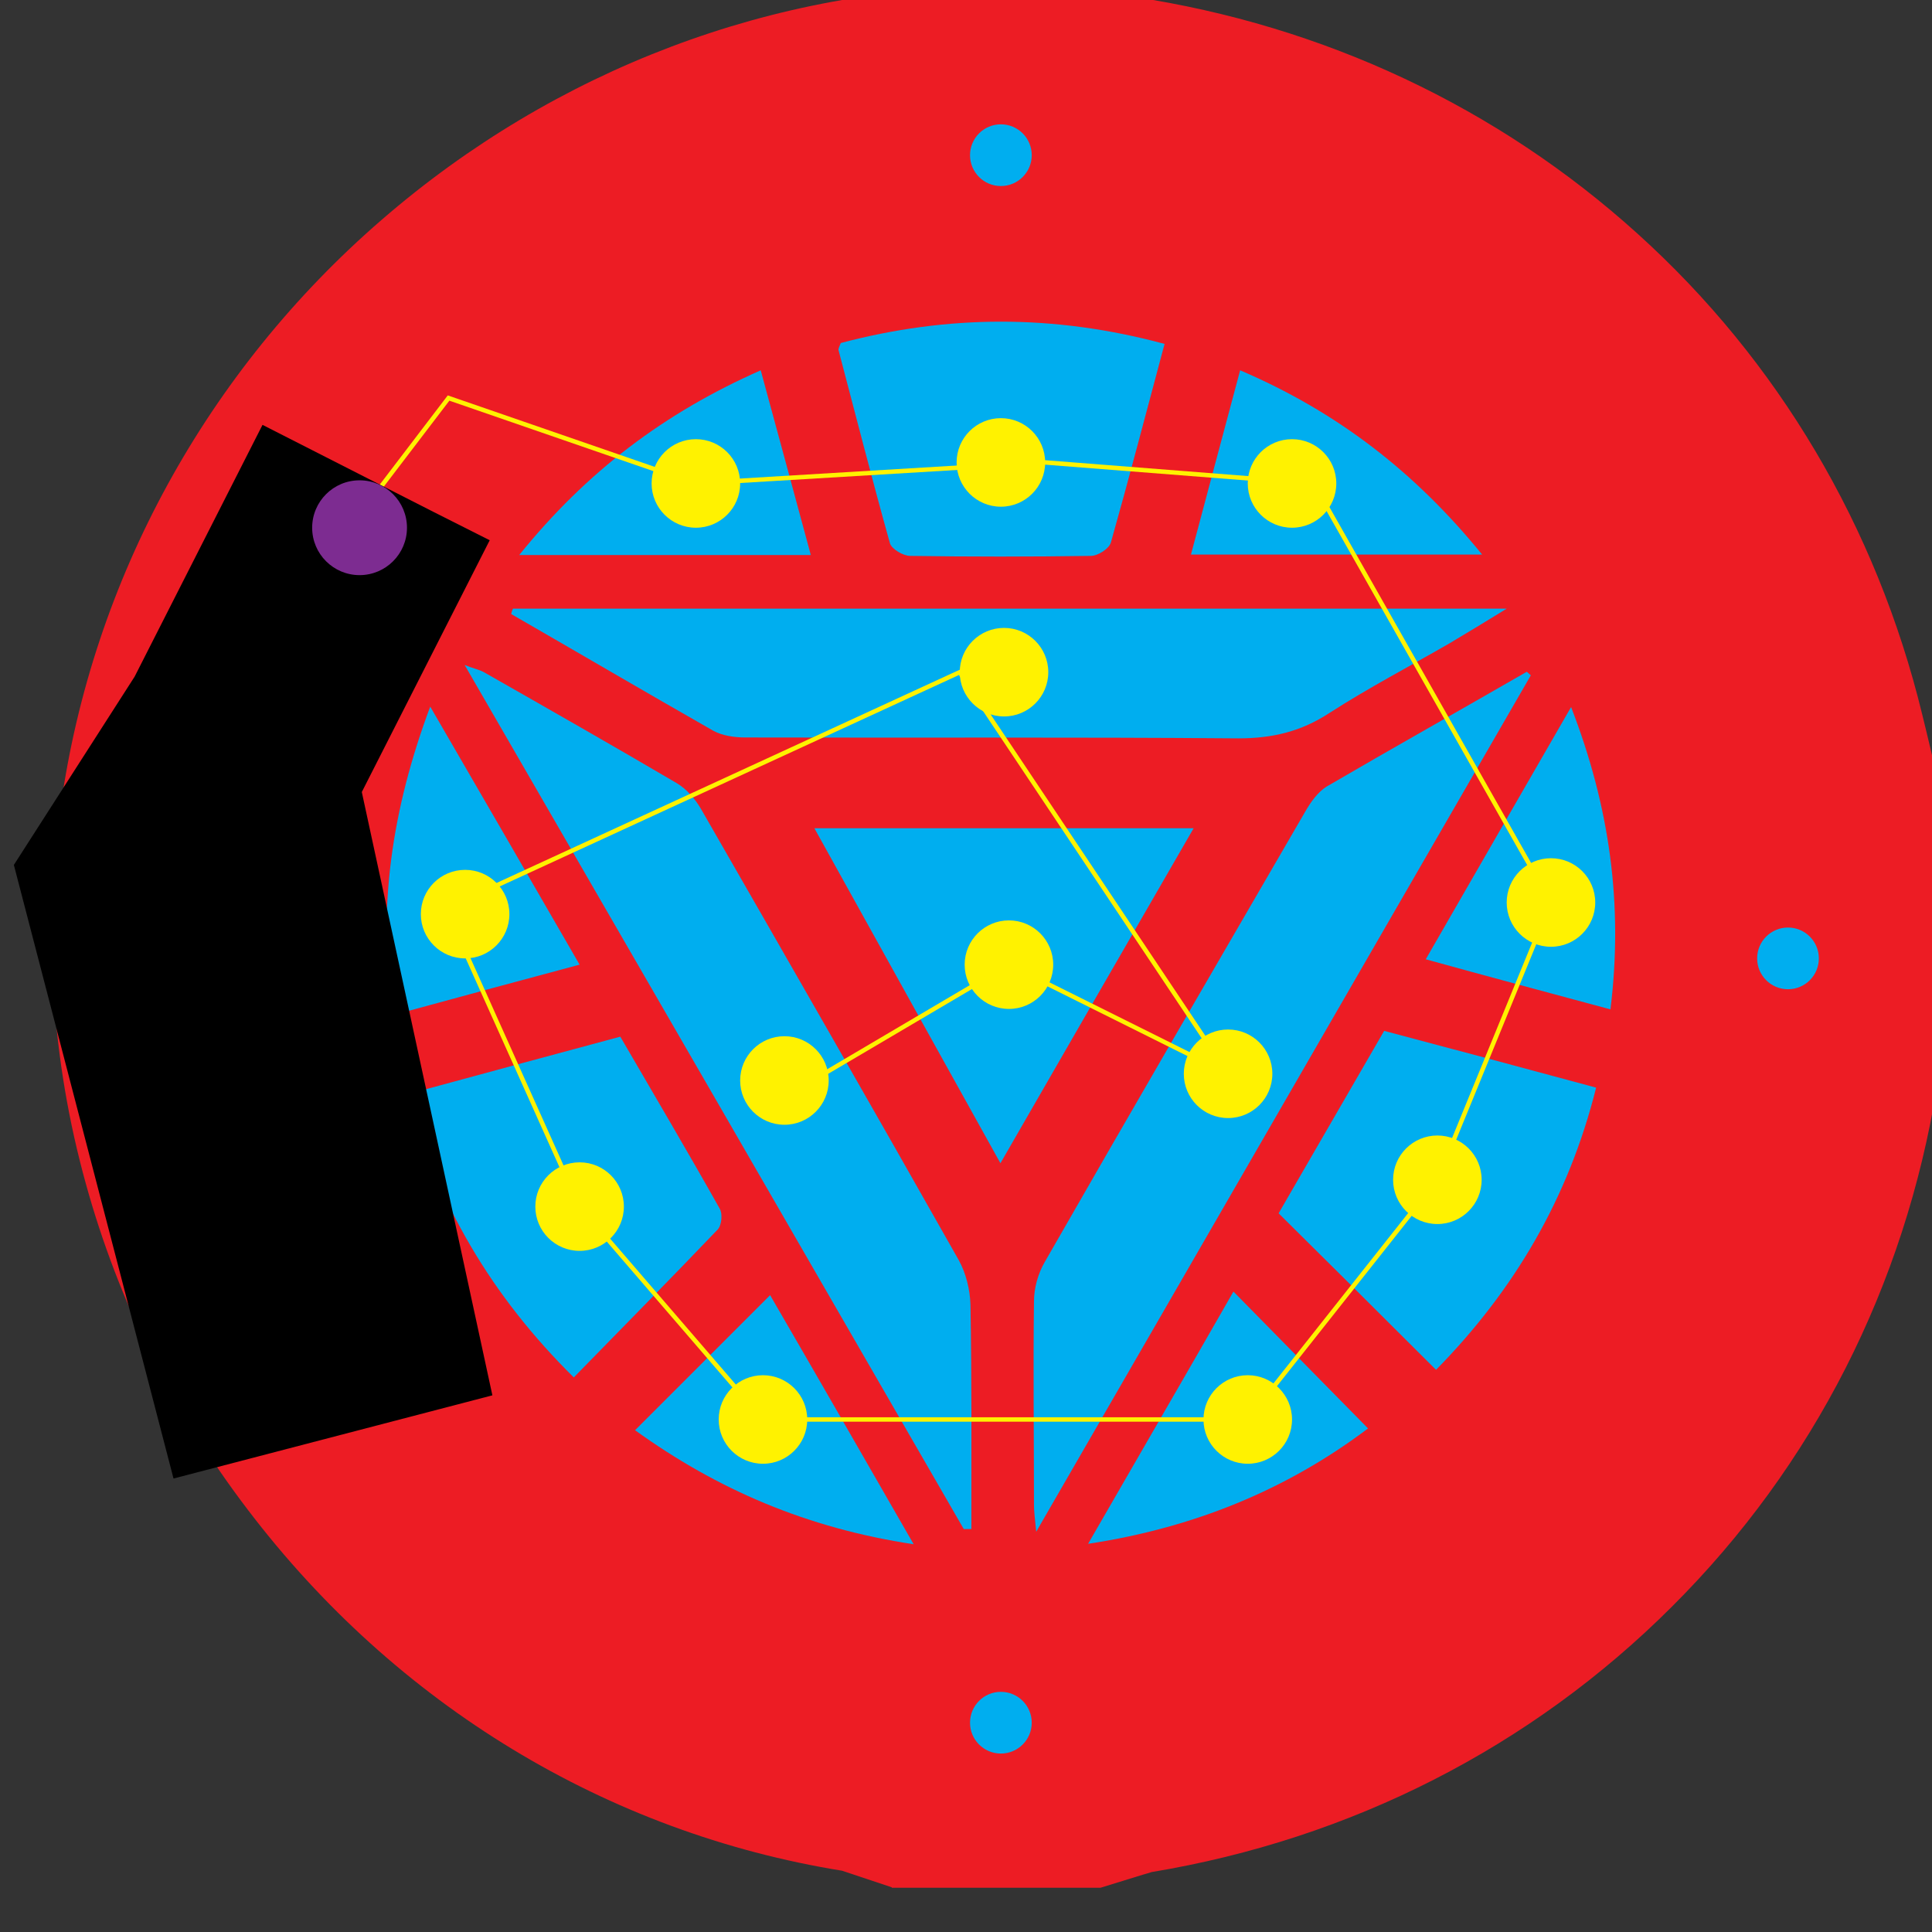 <?xml version="1.0" encoding="utf-8"?>
<!-- Generator: Adobe Illustrator 19.2.1, SVG Export Plug-In . SVG Version: 6.00 Build 0)  -->
<svg version="1.1" id="Layer_1" xmlns="http://www.w3.org/2000/svg" xmlns:xlink="http://www.w3.org/1999/xlink" x="0px" y="0px"
	 viewBox="0 0 432 432" style="enable-background:new 0 0 432 432;" xml:space="preserve">
<rect x="0" y="0" width="432" height="432" fill="#333333" stroke="none"/>
<style type="text/css">
	.st0{fill:#ED1C24;}
	.st1{fill:#00AEEF;}
	.st2{fill:#FFF200;}
	.st3{fill:none;stroke:#FFF200;stroke-miterlimit:10;}
	.st4{fill:#7D2C91;}
</style>
<path id="BASE:_Base_path" class="st0" d="M199.4,422l-10.2-3.4c-0.3-0.1-0.6-0.2-0.9-0.3c-52.6-8.5-99.7-37.1-132.8-80.6
	c-16.8-22-29-46.6-36.3-73c-7.7-27.8-9.5-56.2-5.6-84.5c7.1-50.6,32.6-97.2,71.8-131.1c38.8-33.6,87.7-52.1,137.8-52.1
	c10.1,0,20.3,0.8,30.3,2.3C296,5.7,334.9,24,366.1,52.2c31.5,28.4,53.5,65.6,63.7,107.5c1.2,4.8,2.3,9.7,3.5,14.5l3.3,13.7v43.8
	l-2.9,9.4c-0.2,0.7-0.4,1.3-0.6,1.9c-7.2,44.5-27.6,84.7-59.2,116.2c-31.5,31.5-71.8,52-116.4,59.4c-0.6,0.2-1.3,0.4-2,0.6l-9.4,2.9
	H199.4z"/>
<path id="DIF:_DIFF_12_" class="st1" d="M160.5,274.9c-10.4,10.9-21.1,21.7-32.2,33.1c-18.5-18.3-30.4-38.7-37.3-63.3
	c16.1-4.4,31.8-8.6,47.7-12.9c7.5,12.9,15,25.6,22.2,38.4C161.6,271.3,161.4,273.9,160.5,274.9z"/>
<path id="DIF:_DIFF_11_" class="st1" d="M204.3,345.3c-23.9-3.6-44-12.3-62.3-25.5c10-10,19.9-19.9,30.2-30.2
	C182.7,307.7,193.1,325.8,204.3,345.3z"/>
<path id="DIF:_DIFF_10_" class="st1" d="M305.9,319.4c-17.5,13.2-38.1,22.1-62.6,25.8c11.4-19.8,22.1-38.2,32.5-56.4
	C285.9,299.1,295.8,309.1,305.9,319.4z"/>
<path id="DIF:_DIFF_9_" class="st1" d="M356.9,243.2c-6.2,24.8-18.4,45.4-35.8,63.1c-11.8-11.8-23.3-23.2-35.2-35
	c7.9-13.7,15.7-27.1,23.6-40.8C325.3,234.7,340.7,238.8,356.9,243.2z"/>
<path id="DIF:_DIFF_8_" class="st1" d="M360.1,225.7c-14.1-3.8-27.2-7.3-41.3-11.2c10.9-18.9,21.4-37.2,32.5-56.4
	C359.9,180.3,363,202.2,360.1,225.7z"/>
<path id="DIF:_DIFF_7_" class="st1" d="M342.3,151c-36.6,63.4-73.2,126.7-110.6,191.5c-0.3-3.1-0.5-4.5-0.5-6
	c0-15.2-0.2-30.3,0-45.5c0-3,0.9-6.2,2.4-8.8c19.3-33.7,38.8-67.2,58.3-100.8c1.2-2.1,2.8-4.3,4.7-5.5c14.9-8.7,29.9-17.1,44.8-25.7
	C341.7,150.5,342,150.7,342.3,151z"/>
<path id="DIF:_DIFF_6_" class="st1" d="M266.9,185.2c-14.4,24.9-28.5,49.4-43.2,74.9c-14.1-25.3-27.6-49.7-41.6-74.9H266.9z"/>
<path id="DIF:_DIFF_5_" class="st1" d="M331.4,124h-65.1c3.7-13.8,7.2-27.1,11-41.2C298.8,92,316.3,105.4,331.4,124z"/>
<path id="DIF:_DIFF_4_" class="st1" d="M260.4,76.9c-4.1,15.3-7.9,29.9-12,44.4c-0.4,1.4-2.9,3-4.5,3c-13.5,0.2-27,0.2-40.4,0
	c-1.5,0-4.1-1.5-4.5-2.8c-4-14.3-7.7-28.8-11.5-43.2c-0.1-0.3,0.2-0.8,0.5-1.6C211.8,70.4,235.6,70.2,260.4,76.9z"/>
<path id="DIF:_DIFF_3_" class="st1" d="M181.3,124.1h-65.2c15.1-18.7,32.5-31.8,54-41.3C173.9,96.7,177.5,110.1,181.3,124.1z"/>
<path id="DIF:_DIFF_2_" class="st1" d="M336.9,136.1c-5.2,3.2-9,5.5-12.7,7.7c-9,5.2-18.2,10-26.9,15.6c-6.4,4.2-12.8,5.7-20.4,5.7
	c-36.8-0.3-73.5-0.1-110.3-0.2c-2.4,0-5.1-0.4-7.1-1.5c-15.1-8.6-30.1-17.4-45.2-26.1c0.1-0.4,0.2-0.8,0.4-1.2H336.9z"/>
<path id="DIF:_DIFF_1_" class="st1" d="M217.2,341.9c-0.6,0-1.1,0-1.7,0c-37-64.1-74-128.2-111.6-193.2c2,0.8,3.2,1,4.3,1.6
	c14.4,8.2,28.8,16.4,43.1,24.8c2.2,1.3,4.1,3.5,5.4,5.7c19.3,33.6,38.6,67.2,57.7,101c1.6,2.9,2.5,6.6,2.6,9.9
	C217.3,308.5,217.2,325.2,217.2,341.9z"/>
<path id="DIF:_DIFF" class="st1" d="M129.6,215.7c-14.2,3.8-27.5,7.4-41.8,11.3c-3.5-23.7-0.2-46,8.4-69
	C107.5,177.5,118.3,196.1,129.6,215.7z"/>
<circle id="NUT:_nut" class="st1" cx="399.8" cy="214.3" r="6.9"/>
<circle id="NUT:_nut_1_" class="st1" cx="223.8" cy="34.7" r="6.9"/>
<circle id="NUT:_nut_2_" class="st1" cx="223.8" cy="385.2" r="6.9"/>
<circle id="NLED:_naskdj" class="st2" cx="155.6" cy="108.1" r="9.9"/>
<circle id="NLED:_naskdj_1_" class="st2" cx="223.8" cy="103.4" r="9.9"/>
<circle id="NLED:_naskdj_2_" class="st2" cx="288.9" cy="108.1" r="9.9"/>
<circle id="NLED:_naskdj_3_" class="st2" cx="224.5" cy="150.3" r="9.9"/>
<circle id="NLED:_naskdj_4_" class="st2" cx="175.4" cy="241.6" r="9.9"/>
<circle id="NLED:_naskdj_5_" class="st2" cx="274.6" cy="240.1" r="9.9"/>
<circle id="NLED:_naskdj_6_" class="st2" cx="225.6" cy="215.7" r="9.9"/>
<circle id="NLED:_naskdj_7_" class="st2" cx="104" cy="204.4" r="9.9"/>
<circle id="NLED:_naskdj_8_" class="st2" cx="129.6" cy="269.8" r="9.9"/>
<circle id="NLED:_naskdj_9_" class="st2" cx="170.6" cy="317.4" r="9.9"/>
<circle id="NLED:_naskdj_10_" class="st2" cx="279" cy="317.4" r="9.9"/>
<circle id="NLED:_naskdj_11_" class="st2" cx="321.4" cy="263.8" r="9.9"/>
<circle id="NLED:_naskdj_12_" class="st2" cx="346.8" cy="201.8" r="9.9"/>
<polyline id="CP:_circuit_path" class="st3" points="69.8,129 100.3,89 155.6,108.1 233.7,103.4 293.7,108.1 346.8,201.8 
	321.4,263.8 279,317.4 170.6,317.4 129.6,269.8 99.7,203.2 214.6,150.3 274.6,240.1 225.6,215.7 175.4,245.3 "/>
<polygon id="MC:_micro" points="80.9,177.1 109.5,120.8 97,114.5 97,114.5 69.7,100.6 69.7,100.6 58.7,95 30.1,151.3 3.1,193.4 
	38.8,330.6 110.1,312 "/>
<circle id="BI:_breaking" class="st4" cx="80.4" cy="118" r="10.6"/>
</svg>

